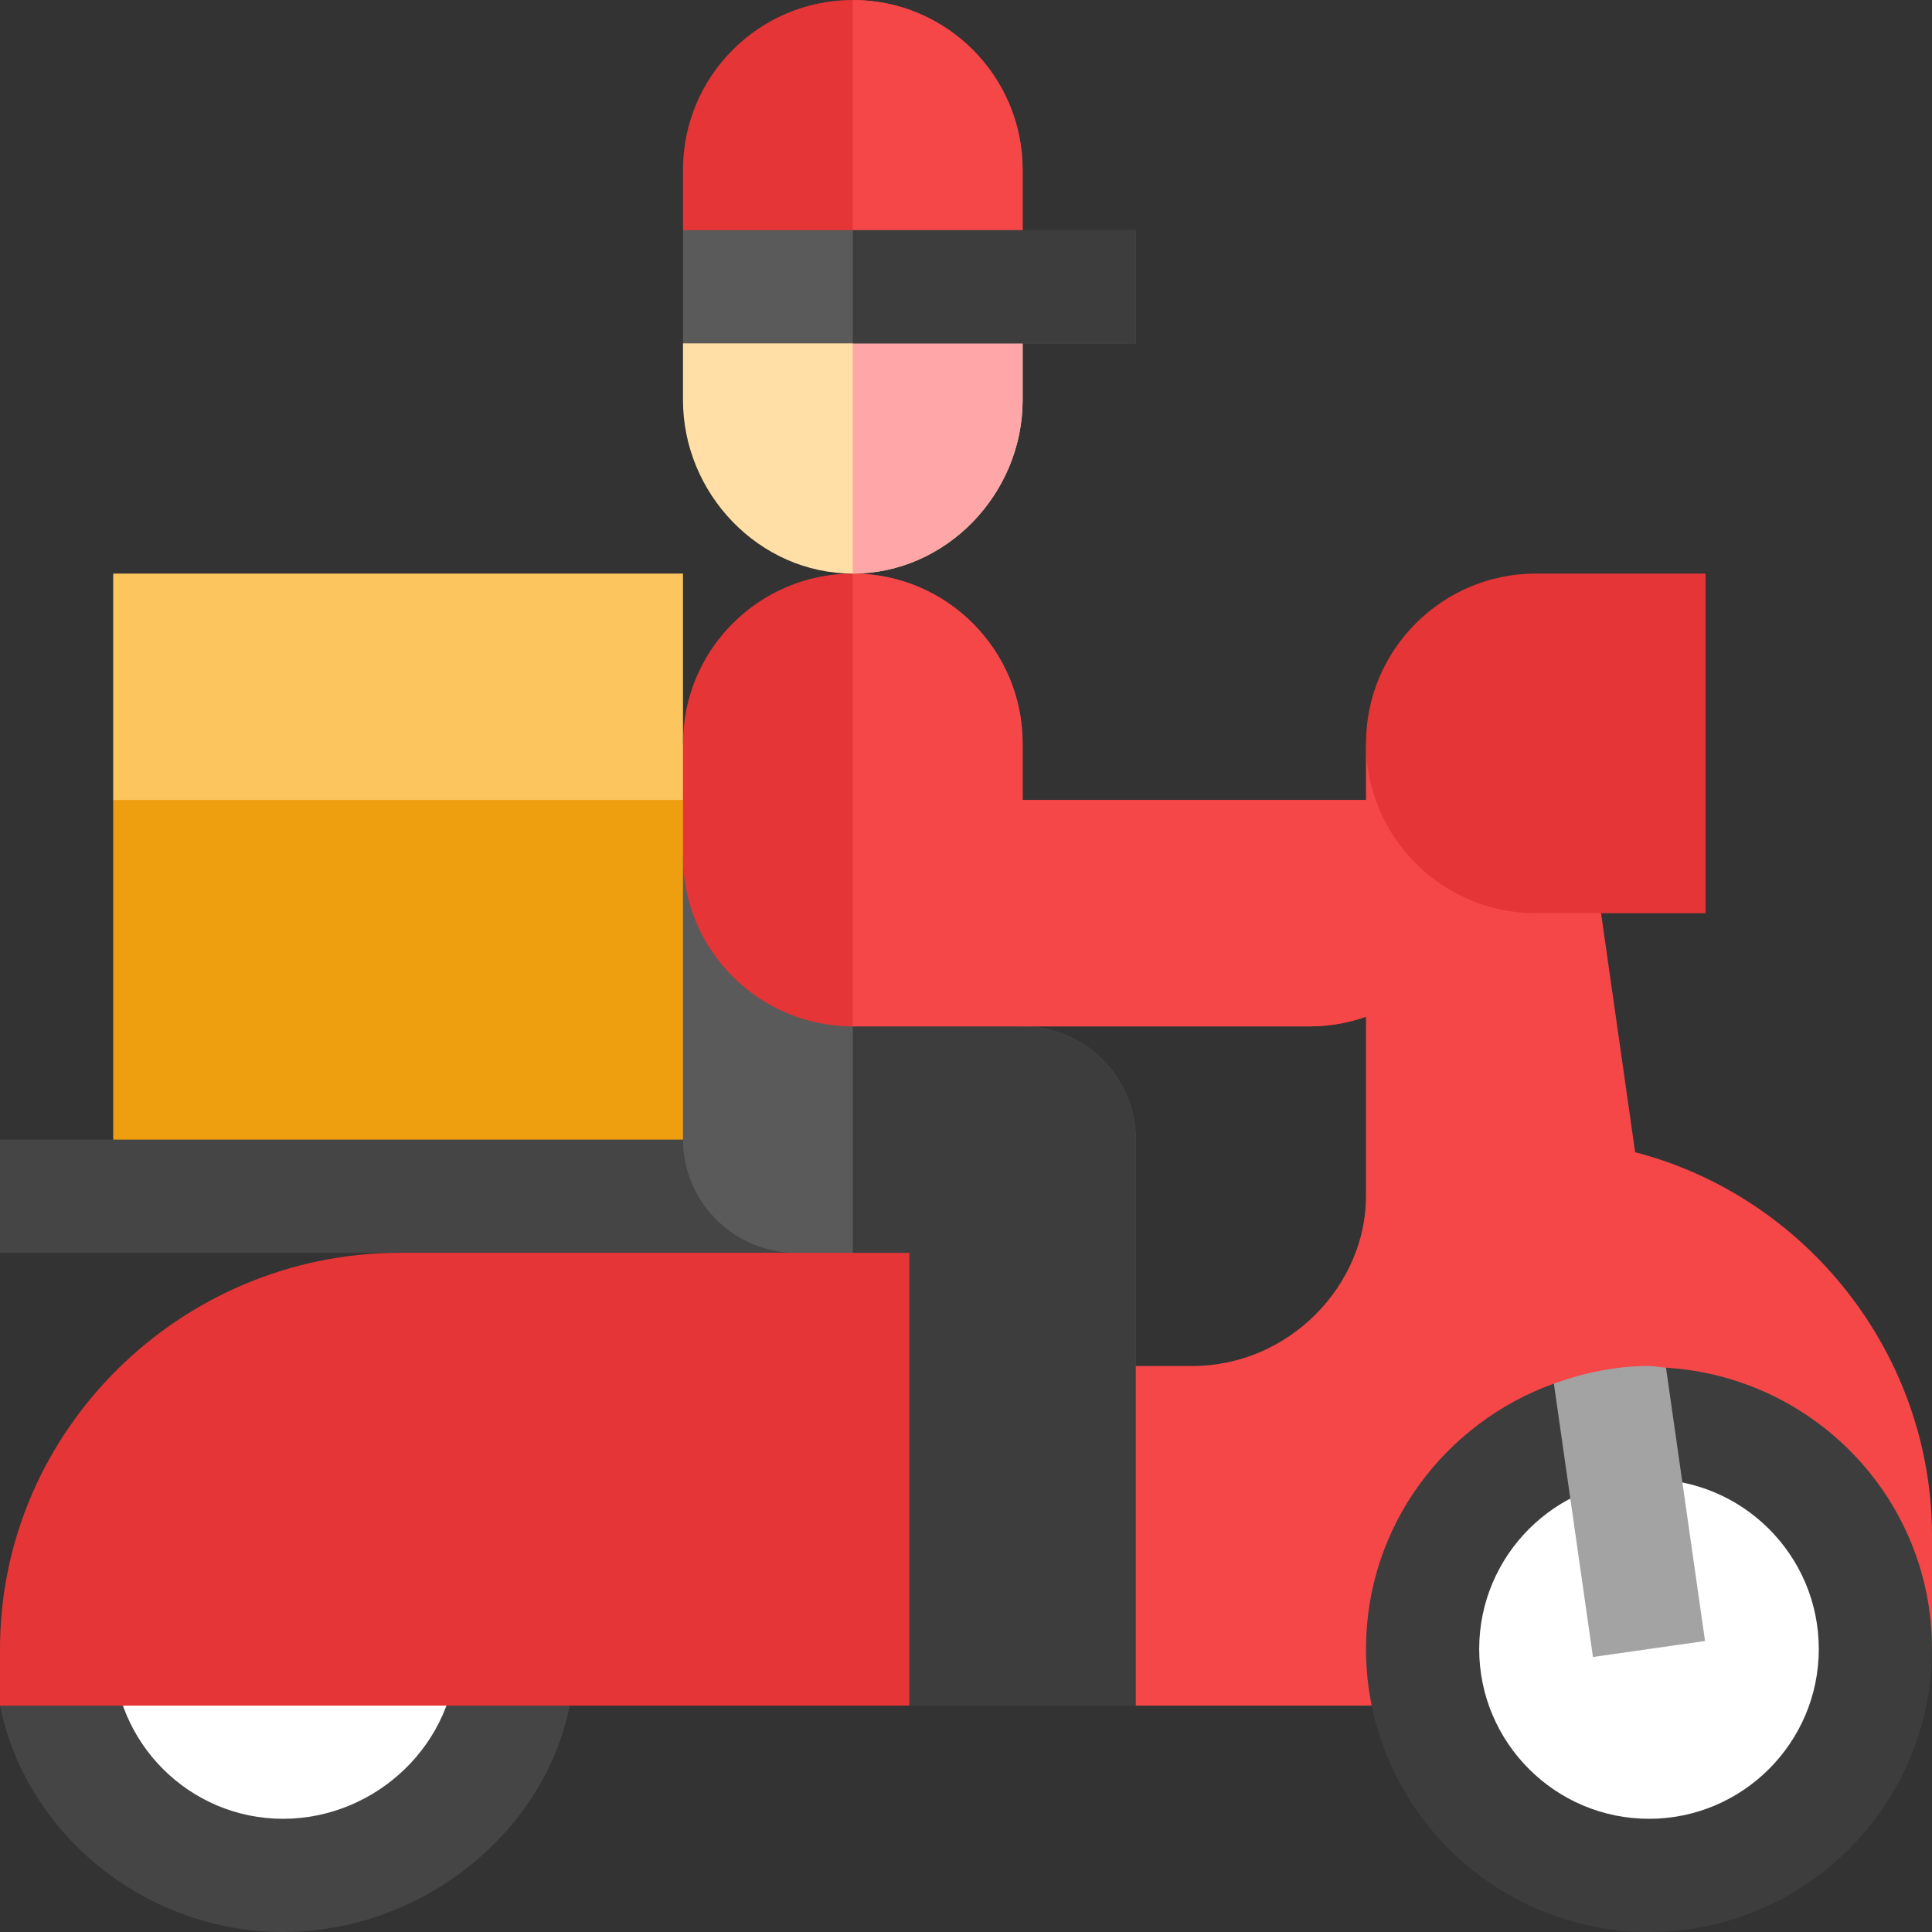 <svg width="59" height="59" viewBox="0 0 59 59" fill="none" xmlns="http://www.w3.org/2000/svg">
<rect x="0" y="0" width="59" height="59" fill="#333333" stroke="none"/>
<path d="M26.043 0C23.183 0 20.857 2.326 20.857 5.186V7.029L24.314 8.758H26.043H27.771L31.229 7.029V5.186C31.229 2.326 28.902 0 26.043 0Z" fill="#E53536"/>
<path d="M31.229 7.029V5.186C31.229 2.326 28.902 0 26.043 0V8.758H27.771L31.229 7.029Z" fill="#F54748"/>
<path d="M0 52.086C0.801 56.031 4.461 59 8.643 59C12.824 59 16.599 56.031 17.4 52.086L13.645 50.357H2.4L0 52.086Z" fill="#454545"/>
<path d="M8.643 55.543C5.783 55.543 3.457 53.217 3.457 50.357C3.457 47.498 5.783 45.172 8.643 45.172C11.502 45.172 13.943 47.498 13.943 50.357C13.943 53.217 11.502 55.543 8.643 55.543Z" fill="white"/>
<path d="M17.4 20.973H6.914L3.457 24.43V34.801L6.914 36.529H17.4L22.586 34.801V25.467L20.857 24.43L17.4 20.973Z" fill="#ED9F0F"/>
<path d="M3.457 17.516V24.43H20.857L22.586 23.535L20.857 22.701V17.516H3.457Z" fill="#FDC55E"/>
<path d="M27.771 52.086H0V50.357C0 43.675 5.532 38.258 12.215 38.258L15.096 36.529H31.229V49.205L27.771 52.086Z" fill="#E53536"/>
<path d="M0 34.801H24.314V38.258H0V34.801Z" fill="#454545"/>
<path d="M36.414 43.547V50.046L34.685 52.086H27.771V38.258H24.314C22.413 38.258 20.857 36.702 20.857 34.801V26.158H31.229V31.344C33.13 31.344 34.685 32.899 34.685 34.801V41.715L36.414 43.547Z" fill="#5A5A5A"/>
<path d="M36.414 43.547V50.046L34.685 52.086H27.771V38.258H26.043V26.158H31.229V31.344C33.13 31.344 34.685 32.899 34.685 34.801V41.715L36.414 43.547Z" fill="#3D3D3D"/>
<path d="M31.229 24.43V22.701C31.229 19.842 28.902 17.516 26.043 17.516C23.183 17.516 20.857 19.842 20.857 22.701V26.158C20.857 29.022 23.179 31.344 26.043 31.344H39.986C42.85 31.344 45.172 29.022 45.172 26.158V24.43H31.229Z" fill="#E53536"/>
<path d="M45.172 26.158V24.43H31.229V22.701C31.229 19.842 28.902 17.516 26.043 17.516V31.344H39.986C42.85 31.344 45.172 29.022 45.172 26.158Z" fill="#F54748"/>
<path d="M27.771 8.758H26.043H24.314L20.857 10.486V12.215C20.857 15.074 23.183 17.516 26.043 17.516C28.902 17.516 31.229 15.074 31.229 12.215V10.486L27.771 8.758Z" fill="#FFDFA5"/>
<path d="M31.229 12.215V10.486L27.771 8.758H26.043V17.516C28.902 17.516 31.229 15.074 31.229 12.215Z" fill="#FFA7A8"/>
<path d="M26.043 7.029H20.857V10.486H26.043H34.685V7.029H26.043Z" fill="#5A5A5A"/>
<path d="M26.043 7.029H34.685V10.486H26.043V7.029Z" fill="#3D3D3D"/>
<path d="M49.935 35.187C49.745 33.842 49.367 31.192 48.612 25.913L41.715 22.701V36.529C41.715 39.256 39.366 41.715 36.414 41.715H34.685V52.086H38.143H55.543L59 50.357V46.9C59 41.37 55.185 36.55 49.935 35.187Z" fill="#F54748"/>
<path d="M52.086 27.887H46.9C44.041 27.887 41.715 25.561 41.715 22.701C41.715 19.842 44.041 17.516 46.9 17.516H52.086V27.887Z" fill="#E53536"/>
<path d="M50.877 41.767L50.374 43.688L47.453 42.253C44.119 43.453 41.715 46.616 41.715 50.357C41.715 55.123 45.592 59 50.357 59C55.123 59 59 55.123 59 50.357C59 45.77 55.396 42.042 50.877 41.767Z" fill="#3D3D3D"/>
<path d="M50.357 45.172C47.498 45.172 45.172 47.498 45.172 50.357C45.172 53.217 47.498 55.543 50.357 55.543C53.217 55.543 55.543 53.217 55.543 50.357C55.543 47.498 53.217 45.172 50.357 45.172Z" fill="white"/>
<path d="M52.069 50.113L50.877 41.767C50.702 41.757 50.535 41.715 50.358 41.715C49.334 41.715 48.365 41.925 47.453 42.253L48.646 50.602L52.069 50.113Z" fill="#A3A3A3"/>
</svg>
